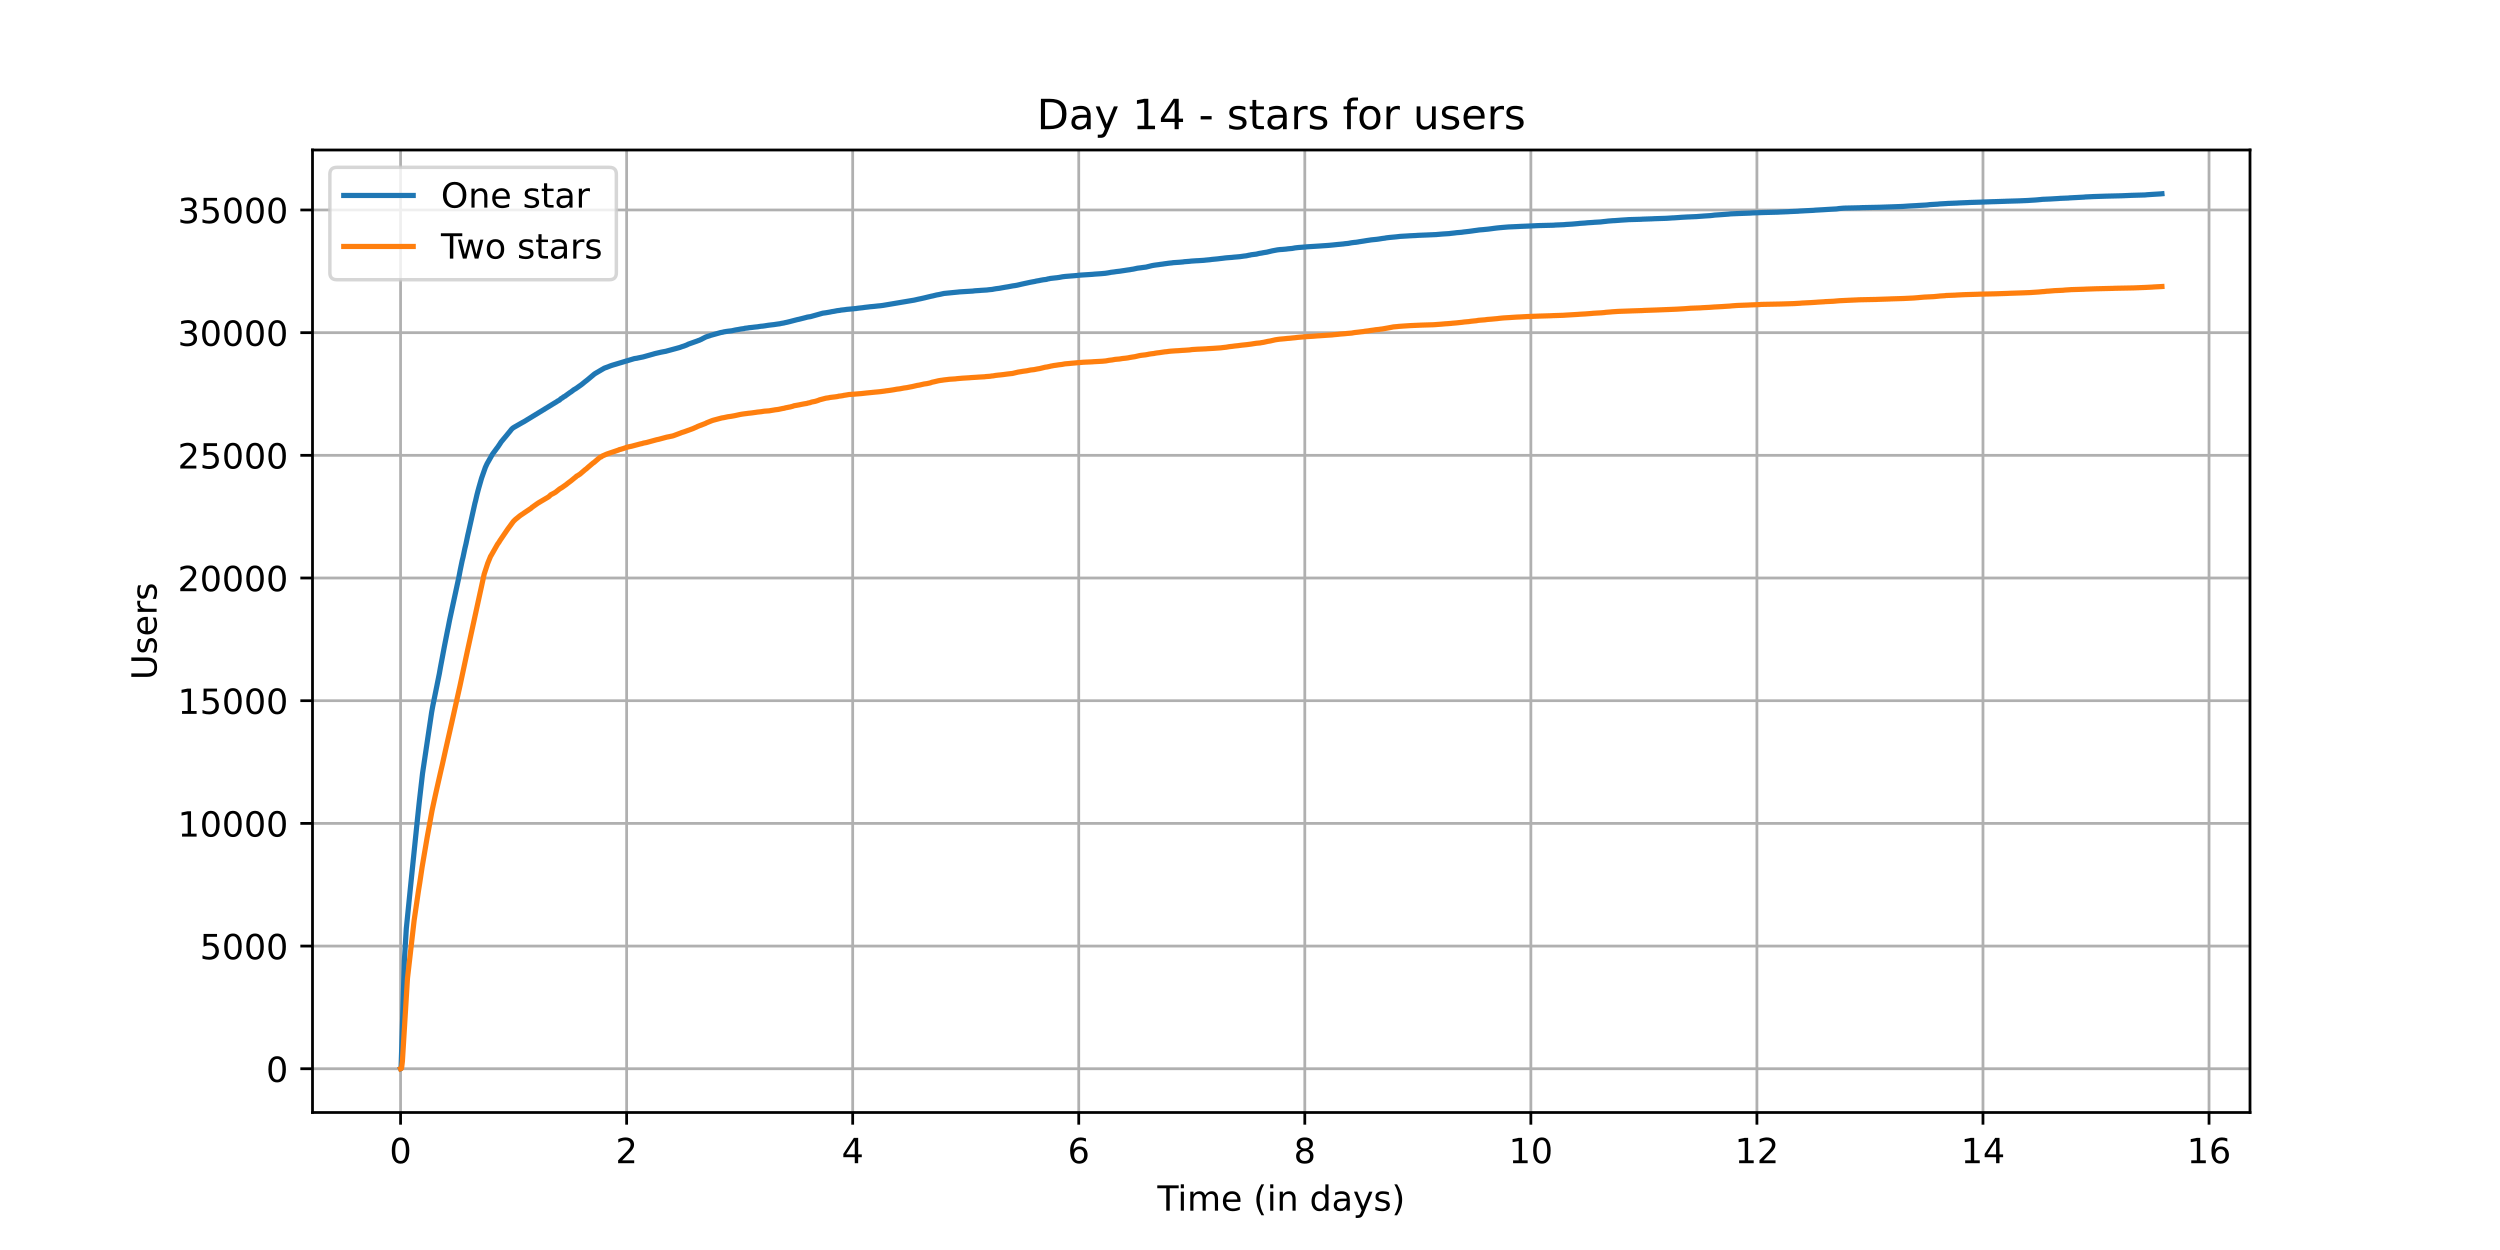 <?xml version="1.0" encoding="utf-8" standalone="no"?>
<!DOCTYPE svg PUBLIC "-//W3C//DTD SVG 1.1//EN"
  "http://www.w3.org/Graphics/SVG/1.1/DTD/svg11.dtd">
<!-- Created with matplotlib (https://matplotlib.org/) -->
<svg height="360pt" version="1.1" viewBox="0 0 720 360" width="720pt" xmlns="http://www.w3.org/2000/svg" xmlns:xlink="http://www.w3.org/1999/xlink">
 <defs>
  <style type="text/css">*{stroke-linecap:butt;stroke-linejoin:round;}</style>
 </defs>
 <g id="figure_1">
  <g id="patch_1">
   <path d="M 0 360 
L 720 360 
L 720 0 
L 0 0 
z
" style="fill:#ffffff;"/>
  </g>
  <g id="axes_1">
   <g id="patch_2">
    <path d="M 90 320.4 
L 648 320.4 
L 648 43.2 
L 90 43.2 
z
" style="fill:#ffffff;"/>
   </g>
   <g id="matplotlib.axis_1">
    <g id="xtick_1">
     <g id="line2d_1">
      <path clip-path="url(#p87af5c2123)" d="M 115.364 320.4 
L 115.364 43.2 
" style="fill:none;stroke:#b0b0b0;stroke-linecap:square;stroke-width:0.8;"/>
     </g>
     <g id="line2d_2">
      <defs>
       <path d="M 0 0 
L 0 3.5 
" id="me1698a32ab" style="stroke:#000000;stroke-width:0.8;"/>
      </defs>
      <g>
       <use style="stroke:#000000;stroke-width:0.8;" x="115.364" xlink:href="#me1698a32ab" y="320.4"/>
      </g>
     </g>
     <g id="text_1">
      <!-- 0 -->
      <g transform="translate(112.182 334.998)scale(0.1 -0.1)">
       <defs>
        <path d="M 31.781 66.406 
Q 24.172 66.406 20.328 58.906 
Q 16.5 51.422 16.5 36.375 
Q 16.5 21.391 20.328 13.891 
Q 24.172 6.391 31.781 6.391 
Q 39.453 6.391 43.281 13.891 
Q 47.125 21.391 47.125 36.375 
Q 47.125 51.422 43.281 58.906 
Q 39.453 66.406 31.781 66.406 
z
M 31.781 74.219 
Q 44.047 74.219 50.516 64.516 
Q 56.984 54.828 56.984 36.375 
Q 56.984 17.969 50.516 8.266 
Q 44.047 -1.422 31.781 -1.422 
Q 19.531 -1.422 13.062 8.266 
Q 6.594 17.969 6.594 36.375 
Q 6.594 54.828 13.062 64.516 
Q 19.531 74.219 31.781 74.219 
z
" id="DejaVuSans-48"/>
       </defs>
       <use xlink:href="#DejaVuSans-48"/>
      </g>
     </g>
    </g>
    <g id="xtick_2">
     <g id="line2d_3">
      <path clip-path="url(#p87af5c2123)" d="M 180.468 320.4 
L 180.468 43.2 
" style="fill:none;stroke:#b0b0b0;stroke-linecap:square;stroke-width:0.8;"/>
     </g>
     <g id="line2d_4">
      <g>
       <use style="stroke:#000000;stroke-width:0.8;" x="180.468" xlink:href="#me1698a32ab" y="320.4"/>
      </g>
     </g>
     <g id="text_2">
      <!-- 2 -->
      <g transform="translate(177.287 334.998)scale(0.1 -0.1)">
       <defs>
        <path d="M 19.188 8.297 
L 53.609 8.297 
L 53.609 0 
L 7.328 0 
L 7.328 8.297 
Q 12.938 14.109 22.625 23.891 
Q 32.328 33.688 34.812 36.531 
Q 39.547 41.844 41.422 45.531 
Q 43.312 49.219 43.312 52.781 
Q 43.312 58.594 39.234 62.25 
Q 35.156 65.922 28.609 65.922 
Q 23.969 65.922 18.812 64.312 
Q 13.672 62.703 7.812 59.422 
L 7.812 69.391 
Q 13.766 71.781 18.938 73 
Q 24.125 74.219 28.422 74.219 
Q 39.75 74.219 46.484 68.547 
Q 53.219 62.891 53.219 53.422 
Q 53.219 48.922 51.531 44.891 
Q 49.859 40.875 45.406 35.406 
Q 44.188 33.984 37.641 27.219 
Q 31.109 20.453 19.188 8.297 
z
" id="DejaVuSans-50"/>
       </defs>
       <use xlink:href="#DejaVuSans-50"/>
      </g>
     </g>
    </g>
    <g id="xtick_3">
     <g id="line2d_5">
      <path clip-path="url(#p87af5c2123)" d="M 245.573 320.4 
L 245.573 43.2 
" style="fill:none;stroke:#b0b0b0;stroke-linecap:square;stroke-width:0.8;"/>
     </g>
     <g id="line2d_6">
      <g>
       <use style="stroke:#000000;stroke-width:0.8;" x="245.573" xlink:href="#me1698a32ab" y="320.4"/>
      </g>
     </g>
     <g id="text_3">
      <!-- 4 -->
      <g transform="translate(242.391 334.998)scale(0.1 -0.1)">
       <defs>
        <path d="M 37.797 64.312 
L 12.891 25.391 
L 37.797 25.391 
z
M 35.203 72.906 
L 47.609 72.906 
L 47.609 25.391 
L 58.016 25.391 
L 58.016 17.188 
L 47.609 17.188 
L 47.609 0 
L 37.797 0 
L 37.797 17.188 
L 4.891 17.188 
L 4.891 26.703 
z
" id="DejaVuSans-52"/>
       </defs>
       <use xlink:href="#DejaVuSans-52"/>
      </g>
     </g>
    </g>
    <g id="xtick_4">
     <g id="line2d_7">
      <path clip-path="url(#p87af5c2123)" d="M 310.677 320.4 
L 310.677 43.2 
" style="fill:none;stroke:#b0b0b0;stroke-linecap:square;stroke-width:0.8;"/>
     </g>
     <g id="line2d_8">
      <g>
       <use style="stroke:#000000;stroke-width:0.8;" x="310.677" xlink:href="#me1698a32ab" y="320.4"/>
      </g>
     </g>
     <g id="text_4">
      <!-- 6 -->
      <g transform="translate(307.496 334.998)scale(0.1 -0.1)">
       <defs>
        <path d="M 33.016 40.375 
Q 26.375 40.375 22.484 35.828 
Q 18.609 31.297 18.609 23.391 
Q 18.609 15.531 22.484 10.953 
Q 26.375 6.391 33.016 6.391 
Q 39.656 6.391 43.531 10.953 
Q 47.406 15.531 47.406 23.391 
Q 47.406 31.297 43.531 35.828 
Q 39.656 40.375 33.016 40.375 
z
M 52.594 71.297 
L 52.594 62.312 
Q 48.875 64.062 45.094 64.984 
Q 41.312 65.922 37.594 65.922 
Q 27.828 65.922 22.672 59.328 
Q 17.531 52.734 16.797 39.406 
Q 19.672 43.656 24.016 45.922 
Q 28.375 48.188 33.594 48.188 
Q 44.578 48.188 50.953 41.516 
Q 57.328 34.859 57.328 23.391 
Q 57.328 12.156 50.688 5.359 
Q 44.047 -1.422 33.016 -1.422 
Q 20.359 -1.422 13.672 8.266 
Q 6.984 17.969 6.984 36.375 
Q 6.984 53.656 15.188 63.938 
Q 23.391 74.219 37.203 74.219 
Q 40.922 74.219 44.703 73.484 
Q 48.484 72.75 52.594 71.297 
z
" id="DejaVuSans-54"/>
       </defs>
       <use xlink:href="#DejaVuSans-54"/>
      </g>
     </g>
    </g>
    <g id="xtick_5">
     <g id="line2d_9">
      <path clip-path="url(#p87af5c2123)" d="M 375.782 320.4 
L 375.782 43.2 
" style="fill:none;stroke:#b0b0b0;stroke-linecap:square;stroke-width:0.8;"/>
     </g>
     <g id="line2d_10">
      <g>
       <use style="stroke:#000000;stroke-width:0.8;" x="375.782" xlink:href="#me1698a32ab" y="320.4"/>
      </g>
     </g>
     <g id="text_5">
      <!-- 8 -->
      <g transform="translate(372.6 334.998)scale(0.1 -0.1)">
       <defs>
        <path d="M 31.781 34.625 
Q 24.75 34.625 20.719 30.859 
Q 16.703 27.094 16.703 20.516 
Q 16.703 13.922 20.719 10.156 
Q 24.75 6.391 31.781 6.391 
Q 38.812 6.391 42.859 10.172 
Q 46.922 13.969 46.922 20.516 
Q 46.922 27.094 42.891 30.859 
Q 38.875 34.625 31.781 34.625 
z
M 21.922 38.812 
Q 15.578 40.375 12.031 44.719 
Q 8.5 49.078 8.5 55.328 
Q 8.5 64.062 14.719 69.141 
Q 20.953 74.219 31.781 74.219 
Q 42.672 74.219 48.875 69.141 
Q 55.078 64.062 55.078 55.328 
Q 55.078 49.078 51.531 44.719 
Q 48 40.375 41.703 38.812 
Q 48.828 37.156 52.797 32.312 
Q 56.781 27.484 56.781 20.516 
Q 56.781 9.906 50.312 4.234 
Q 43.844 -1.422 31.781 -1.422 
Q 19.734 -1.422 13.25 4.234 
Q 6.781 9.906 6.781 20.516 
Q 6.781 27.484 10.781 32.312 
Q 14.797 37.156 21.922 38.812 
z
M 18.312 54.391 
Q 18.312 48.734 21.844 45.562 
Q 25.391 42.391 31.781 42.391 
Q 38.141 42.391 41.719 45.562 
Q 45.312 48.734 45.312 54.391 
Q 45.312 60.062 41.719 63.234 
Q 38.141 66.406 31.781 66.406 
Q 25.391 66.406 21.844 63.234 
Q 18.312 60.062 18.312 54.391 
z
" id="DejaVuSans-56"/>
       </defs>
       <use xlink:href="#DejaVuSans-56"/>
      </g>
     </g>
    </g>
    <g id="xtick_6">
     <g id="line2d_11">
      <path clip-path="url(#p87af5c2123)" d="M 440.886 320.4 
L 440.886 43.2 
" style="fill:none;stroke:#b0b0b0;stroke-linecap:square;stroke-width:0.8;"/>
     </g>
     <g id="line2d_12">
      <g>
       <use style="stroke:#000000;stroke-width:0.8;" x="440.886" xlink:href="#me1698a32ab" y="320.4"/>
      </g>
     </g>
     <g id="text_6">
      <!-- 10 -->
      <g transform="translate(434.524 334.998)scale(0.1 -0.1)">
       <defs>
        <path d="M 12.406 8.297 
L 28.516 8.297 
L 28.516 63.922 
L 10.984 60.406 
L 10.984 69.391 
L 28.422 72.906 
L 38.281 72.906 
L 38.281 8.297 
L 54.391 8.297 
L 54.391 0 
L 12.406 0 
z
" id="DejaVuSans-49"/>
       </defs>
       <use xlink:href="#DejaVuSans-49"/>
       <use x="63.623" xlink:href="#DejaVuSans-48"/>
      </g>
     </g>
    </g>
    <g id="xtick_7">
     <g id="line2d_13">
      <path clip-path="url(#p87af5c2123)" d="M 505.991 320.4 
L 505.991 43.2 
" style="fill:none;stroke:#b0b0b0;stroke-linecap:square;stroke-width:0.8;"/>
     </g>
     <g id="line2d_14">
      <g>
       <use style="stroke:#000000;stroke-width:0.8;" x="505.991" xlink:href="#me1698a32ab" y="320.4"/>
      </g>
     </g>
     <g id="text_7">
      <!-- 12 -->
      <g transform="translate(499.628 334.998)scale(0.1 -0.1)">
       <use xlink:href="#DejaVuSans-49"/>
       <use x="63.623" xlink:href="#DejaVuSans-50"/>
      </g>
     </g>
    </g>
    <g id="xtick_8">
     <g id="line2d_15">
      <path clip-path="url(#p87af5c2123)" d="M 571.095 320.4 
L 571.095 43.2 
" style="fill:none;stroke:#b0b0b0;stroke-linecap:square;stroke-width:0.8;"/>
     </g>
     <g id="line2d_16">
      <g>
       <use style="stroke:#000000;stroke-width:0.8;" x="571.095" xlink:href="#me1698a32ab" y="320.4"/>
      </g>
     </g>
     <g id="text_8">
      <!-- 14 -->
      <g transform="translate(564.733 334.998)scale(0.1 -0.1)">
       <use xlink:href="#DejaVuSans-49"/>
       <use x="63.623" xlink:href="#DejaVuSans-52"/>
      </g>
     </g>
    </g>
    <g id="xtick_9">
     <g id="line2d_17">
      <path clip-path="url(#p87af5c2123)" d="M 636.2 320.4 
L 636.2 43.2 
" style="fill:none;stroke:#b0b0b0;stroke-linecap:square;stroke-width:0.8;"/>
     </g>
     <g id="line2d_18">
      <g>
       <use style="stroke:#000000;stroke-width:0.8;" x="636.2" xlink:href="#me1698a32ab" y="320.4"/>
      </g>
     </g>
     <g id="text_9">
      <!-- 16 -->
      <g transform="translate(629.837 334.998)scale(0.1 -0.1)">
       <use xlink:href="#DejaVuSans-49"/>
       <use x="63.623" xlink:href="#DejaVuSans-54"/>
      </g>
     </g>
    </g>
    <g id="text_10">
     <!-- Time (in days) -->
     <g transform="translate(333.327 348.677)scale(0.1 -0.1)">
      <defs>
       <path d="M -0.297 72.906 
L 61.375 72.906 
L 61.375 64.594 
L 35.5 64.594 
L 35.5 0 
L 25.594 0 
L 25.594 64.594 
L -0.297 64.594 
z
" id="DejaVuSans-84"/>
       <path d="M 9.422 54.688 
L 18.406 54.688 
L 18.406 0 
L 9.422 0 
z
M 9.422 75.984 
L 18.406 75.984 
L 18.406 64.594 
L 9.422 64.594 
z
" id="DejaVuSans-105"/>
       <path d="M 52 44.188 
Q 55.375 50.25 60.062 53.125 
Q 64.75 56 71.094 56 
Q 79.641 56 84.281 50.016 
Q 88.922 44.047 88.922 33.016 
L 88.922 0 
L 79.891 0 
L 79.891 32.719 
Q 79.891 40.578 77.094 44.375 
Q 74.312 48.188 68.609 48.188 
Q 61.625 48.188 57.562 43.547 
Q 53.516 38.922 53.516 30.906 
L 53.516 0 
L 44.484 0 
L 44.484 32.719 
Q 44.484 40.625 41.703 44.406 
Q 38.922 48.188 33.109 48.188 
Q 26.219 48.188 22.156 43.531 
Q 18.109 38.875 18.109 30.906 
L 18.109 0 
L 9.078 0 
L 9.078 54.688 
L 18.109 54.688 
L 18.109 46.188 
Q 21.188 51.219 25.484 53.609 
Q 29.781 56 35.688 56 
Q 41.656 56 45.828 52.969 
Q 50 49.953 52 44.188 
z
" id="DejaVuSans-109"/>
       <path d="M 56.203 29.594 
L 56.203 25.203 
L 14.891 25.203 
Q 15.484 15.922 20.484 11.062 
Q 25.484 6.203 34.422 6.203 
Q 39.594 6.203 44.453 7.469 
Q 49.312 8.734 54.109 11.281 
L 54.109 2.781 
Q 49.266 0.734 44.188 -0.344 
Q 39.109 -1.422 33.891 -1.422 
Q 20.797 -1.422 13.156 6.188 
Q 5.516 13.812 5.516 26.812 
Q 5.516 40.234 12.766 48.109 
Q 20.016 56 32.328 56 
Q 43.359 56 49.781 48.891 
Q 56.203 41.797 56.203 29.594 
z
M 47.219 32.234 
Q 47.125 39.594 43.094 43.984 
Q 39.062 48.391 32.422 48.391 
Q 24.906 48.391 20.391 44.141 
Q 15.875 39.891 15.188 32.172 
z
" id="DejaVuSans-101"/>
       <path id="DejaVuSans-32"/>
       <path d="M 31 75.875 
Q 24.469 64.656 21.281 53.656 
Q 18.109 42.672 18.109 31.391 
Q 18.109 20.125 21.312 9.062 
Q 24.516 -2 31 -13.188 
L 23.188 -13.188 
Q 15.875 -1.703 12.234 9.375 
Q 8.594 20.453 8.594 31.391 
Q 8.594 42.281 12.203 53.312 
Q 15.828 64.359 23.188 75.875 
z
" id="DejaVuSans-40"/>
       <path d="M 54.891 33.016 
L 54.891 0 
L 45.906 0 
L 45.906 32.719 
Q 45.906 40.484 42.875 44.328 
Q 39.844 48.188 33.797 48.188 
Q 26.516 48.188 22.312 43.547 
Q 18.109 38.922 18.109 30.906 
L 18.109 0 
L 9.078 0 
L 9.078 54.688 
L 18.109 54.688 
L 18.109 46.188 
Q 21.344 51.125 25.703 53.562 
Q 30.078 56 35.797 56 
Q 45.219 56 50.047 50.172 
Q 54.891 44.344 54.891 33.016 
z
" id="DejaVuSans-110"/>
       <path d="M 45.406 46.391 
L 45.406 75.984 
L 54.391 75.984 
L 54.391 0 
L 45.406 0 
L 45.406 8.203 
Q 42.578 3.328 38.25 0.953 
Q 33.938 -1.422 27.875 -1.422 
Q 17.969 -1.422 11.734 6.484 
Q 5.516 14.406 5.516 27.297 
Q 5.516 40.188 11.734 48.094 
Q 17.969 56 27.875 56 
Q 33.938 56 38.25 53.625 
Q 42.578 51.266 45.406 46.391 
z
M 14.797 27.297 
Q 14.797 17.391 18.875 11.75 
Q 22.953 6.109 30.078 6.109 
Q 37.203 6.109 41.297 11.75 
Q 45.406 17.391 45.406 27.297 
Q 45.406 37.203 41.297 42.844 
Q 37.203 48.484 30.078 48.484 
Q 22.953 48.484 18.875 42.844 
Q 14.797 37.203 14.797 27.297 
z
" id="DejaVuSans-100"/>
       <path d="M 34.281 27.484 
Q 23.391 27.484 19.188 25 
Q 14.984 22.516 14.984 16.5 
Q 14.984 11.719 18.141 8.906 
Q 21.297 6.109 26.703 6.109 
Q 34.188 6.109 38.703 11.406 
Q 43.219 16.703 43.219 25.484 
L 43.219 27.484 
z
M 52.203 31.203 
L 52.203 0 
L 43.219 0 
L 43.219 8.297 
Q 40.141 3.328 35.547 0.953 
Q 30.953 -1.422 24.312 -1.422 
Q 15.922 -1.422 10.953 3.297 
Q 6 8.016 6 15.922 
Q 6 25.141 12.172 29.828 
Q 18.359 34.516 30.609 34.516 
L 43.219 34.516 
L 43.219 35.406 
Q 43.219 41.609 39.141 45 
Q 35.062 48.391 27.688 48.391 
Q 23 48.391 18.547 47.266 
Q 14.109 46.141 10.016 43.891 
L 10.016 52.203 
Q 14.938 54.109 19.578 55.047 
Q 24.219 56 28.609 56 
Q 40.484 56 46.344 49.844 
Q 52.203 43.703 52.203 31.203 
z
" id="DejaVuSans-97"/>
       <path d="M 32.172 -5.078 
Q 28.375 -14.844 24.75 -17.812 
Q 21.141 -20.797 15.094 -20.797 
L 7.906 -20.797 
L 7.906 -13.281 
L 13.188 -13.281 
Q 16.891 -13.281 18.938 -11.516 
Q 21 -9.766 23.484 -3.219 
L 25.094 0.875 
L 2.984 54.688 
L 12.5 54.688 
L 29.594 11.922 
L 46.688 54.688 
L 56.203 54.688 
z
" id="DejaVuSans-121"/>
       <path d="M 44.281 53.078 
L 44.281 44.578 
Q 40.484 46.531 36.375 47.5 
Q 32.281 48.484 27.875 48.484 
Q 21.188 48.484 17.844 46.438 
Q 14.5 44.391 14.5 40.281 
Q 14.5 37.156 16.891 35.375 
Q 19.281 33.594 26.516 31.984 
L 29.594 31.297 
Q 39.156 29.25 43.188 25.516 
Q 47.219 21.781 47.219 15.094 
Q 47.219 7.469 41.188 3.016 
Q 35.156 -1.422 24.609 -1.422 
Q 20.219 -1.422 15.453 -0.562 
Q 10.688 0.297 5.422 2 
L 5.422 11.281 
Q 10.406 8.688 15.234 7.391 
Q 20.062 6.109 24.812 6.109 
Q 31.156 6.109 34.562 8.281 
Q 37.984 10.453 37.984 14.406 
Q 37.984 18.062 35.516 20.016 
Q 33.062 21.969 24.703 23.781 
L 21.578 24.516 
Q 13.234 26.266 9.516 29.906 
Q 5.812 33.547 5.812 39.891 
Q 5.812 47.609 11.281 51.797 
Q 16.75 56 26.812 56 
Q 31.781 56 36.172 55.266 
Q 40.578 54.547 44.281 53.078 
z
" id="DejaVuSans-115"/>
       <path d="M 8.016 75.875 
L 15.828 75.875 
Q 23.141 64.359 26.781 53.312 
Q 30.422 42.281 30.422 31.391 
Q 30.422 20.453 26.781 9.375 
Q 23.141 -1.703 15.828 -13.188 
L 8.016 -13.188 
Q 14.5 -2 17.703 9.062 
Q 20.906 20.125 20.906 31.391 
Q 20.906 42.672 17.703 53.656 
Q 14.5 64.656 8.016 75.875 
z
" id="DejaVuSans-41"/>
      </defs>
      <use xlink:href="#DejaVuSans-84"/>
      <use x="57.959" xlink:href="#DejaVuSans-105"/>
      <use x="85.742" xlink:href="#DejaVuSans-109"/>
      <use x="183.154" xlink:href="#DejaVuSans-101"/>
      <use x="244.678" xlink:href="#DejaVuSans-32"/>
      <use x="276.465" xlink:href="#DejaVuSans-40"/>
      <use x="315.479" xlink:href="#DejaVuSans-105"/>
      <use x="343.262" xlink:href="#DejaVuSans-110"/>
      <use x="406.641" xlink:href="#DejaVuSans-32"/>
      <use x="438.428" xlink:href="#DejaVuSans-100"/>
      <use x="501.904" xlink:href="#DejaVuSans-97"/>
      <use x="563.184" xlink:href="#DejaVuSans-121"/>
      <use x="622.363" xlink:href="#DejaVuSans-115"/>
      <use x="674.463" xlink:href="#DejaVuSans-41"/>
     </g>
    </g>
   </g>
   <g id="matplotlib.axis_2">
    <g id="ytick_1">
     <g id="line2d_19">
      <path clip-path="url(#p87af5c2123)" d="M 90 307.8 
L 648 307.8 
" style="fill:none;stroke:#b0b0b0;stroke-linecap:square;stroke-width:0.8;"/>
     </g>
     <g id="line2d_20">
      <defs>
       <path d="M 0 0 
L -3.5 0 
" id="m846a664225" style="stroke:#000000;stroke-width:0.8;"/>
      </defs>
      <g>
       <use style="stroke:#000000;stroke-width:0.8;" x="90" xlink:href="#m846a664225" y="307.8"/>
      </g>
     </g>
     <g id="text_11">
      <!-- 0 -->
      <g transform="translate(76.638 311.599)scale(0.1 -0.1)">
       <use xlink:href="#DejaVuSans-48"/>
      </g>
     </g>
    </g>
    <g id="ytick_2">
     <g id="line2d_21">
      <path clip-path="url(#p87af5c2123)" d="M 90 272.467 
L 648 272.467 
" style="fill:none;stroke:#b0b0b0;stroke-linecap:square;stroke-width:0.8;"/>
     </g>
     <g id="line2d_22">
      <g>
       <use style="stroke:#000000;stroke-width:0.8;" x="90" xlink:href="#m846a664225" y="272.467"/>
      </g>
     </g>
     <g id="text_12">
      <!-- 5000 -->
      <g transform="translate(57.55 276.267)scale(0.1 -0.1)">
       <defs>
        <path d="M 10.797 72.906 
L 49.516 72.906 
L 49.516 64.594 
L 19.828 64.594 
L 19.828 46.734 
Q 21.969 47.469 24.109 47.828 
Q 26.266 48.188 28.422 48.188 
Q 40.625 48.188 47.75 41.5 
Q 54.891 34.812 54.891 23.391 
Q 54.891 11.625 47.562 5.094 
Q 40.234 -1.422 26.906 -1.422 
Q 22.312 -1.422 17.547 -0.641 
Q 12.797 0.141 7.719 1.703 
L 7.719 11.625 
Q 12.109 9.234 16.797 8.062 
Q 21.484 6.891 26.703 6.891 
Q 35.156 6.891 40.078 11.328 
Q 45.016 15.766 45.016 23.391 
Q 45.016 31 40.078 35.438 
Q 35.156 39.891 26.703 39.891 
Q 22.75 39.891 18.812 39.016 
Q 14.891 38.141 10.797 36.281 
z
" id="DejaVuSans-53"/>
       </defs>
       <use xlink:href="#DejaVuSans-53"/>
       <use x="63.623" xlink:href="#DejaVuSans-48"/>
       <use x="127.246" xlink:href="#DejaVuSans-48"/>
       <use x="190.869" xlink:href="#DejaVuSans-48"/>
      </g>
     </g>
    </g>
    <g id="ytick_3">
     <g id="line2d_23">
      <path clip-path="url(#p87af5c2123)" d="M 90 237.135 
L 648 237.135 
" style="fill:none;stroke:#b0b0b0;stroke-linecap:square;stroke-width:0.8;"/>
     </g>
     <g id="line2d_24">
      <g>
       <use style="stroke:#000000;stroke-width:0.8;" x="90" xlink:href="#m846a664225" y="237.135"/>
      </g>
     </g>
     <g id="text_13">
      <!-- 10000 -->
      <g transform="translate(51.188 240.934)scale(0.1 -0.1)">
       <use xlink:href="#DejaVuSans-49"/>
       <use x="63.623" xlink:href="#DejaVuSans-48"/>
       <use x="127.246" xlink:href="#DejaVuSans-48"/>
       <use x="190.869" xlink:href="#DejaVuSans-48"/>
       <use x="254.492" xlink:href="#DejaVuSans-48"/>
      </g>
     </g>
    </g>
    <g id="ytick_4">
     <g id="line2d_25">
      <path clip-path="url(#p87af5c2123)" d="M 90 201.802 
L 648 201.802 
" style="fill:none;stroke:#b0b0b0;stroke-linecap:square;stroke-width:0.8;"/>
     </g>
     <g id="line2d_26">
      <g>
       <use style="stroke:#000000;stroke-width:0.8;" x="90" xlink:href="#m846a664225" y="201.802"/>
      </g>
     </g>
     <g id="text_14">
      <!-- 15000 -->
      <g transform="translate(51.188 205.601)scale(0.1 -0.1)">
       <use xlink:href="#DejaVuSans-49"/>
       <use x="63.623" xlink:href="#DejaVuSans-53"/>
       <use x="127.246" xlink:href="#DejaVuSans-48"/>
       <use x="190.869" xlink:href="#DejaVuSans-48"/>
       <use x="254.492" xlink:href="#DejaVuSans-48"/>
      </g>
     </g>
    </g>
    <g id="ytick_5">
     <g id="line2d_27">
      <path clip-path="url(#p87af5c2123)" d="M 90 166.469 
L 648 166.469 
" style="fill:none;stroke:#b0b0b0;stroke-linecap:square;stroke-width:0.8;"/>
     </g>
     <g id="line2d_28">
      <g>
       <use style="stroke:#000000;stroke-width:0.8;" x="90" xlink:href="#m846a664225" y="166.469"/>
      </g>
     </g>
     <g id="text_15">
      <!-- 20000 -->
      <g transform="translate(51.188 170.268)scale(0.1 -0.1)">
       <use xlink:href="#DejaVuSans-50"/>
       <use x="63.623" xlink:href="#DejaVuSans-48"/>
       <use x="127.246" xlink:href="#DejaVuSans-48"/>
       <use x="190.869" xlink:href="#DejaVuSans-48"/>
       <use x="254.492" xlink:href="#DejaVuSans-48"/>
      </g>
     </g>
    </g>
    <g id="ytick_6">
     <g id="line2d_29">
      <path clip-path="url(#p87af5c2123)" d="M 90 131.136 
L 648 131.136 
" style="fill:none;stroke:#b0b0b0;stroke-linecap:square;stroke-width:0.8;"/>
     </g>
     <g id="line2d_30">
      <g>
       <use style="stroke:#000000;stroke-width:0.8;" x="90" xlink:href="#m846a664225" y="131.136"/>
      </g>
     </g>
     <g id="text_16">
      <!-- 25000 -->
      <g transform="translate(51.188 134.936)scale(0.1 -0.1)">
       <use xlink:href="#DejaVuSans-50"/>
       <use x="63.623" xlink:href="#DejaVuSans-53"/>
       <use x="127.246" xlink:href="#DejaVuSans-48"/>
       <use x="190.869" xlink:href="#DejaVuSans-48"/>
       <use x="254.492" xlink:href="#DejaVuSans-48"/>
      </g>
     </g>
    </g>
    <g id="ytick_7">
     <g id="line2d_31">
      <path clip-path="url(#p87af5c2123)" d="M 90 95.804 
L 648 95.804 
" style="fill:none;stroke:#b0b0b0;stroke-linecap:square;stroke-width:0.8;"/>
     </g>
     <g id="line2d_32">
      <g>
       <use style="stroke:#000000;stroke-width:0.8;" x="90" xlink:href="#m846a664225" y="95.804"/>
      </g>
     </g>
     <g id="text_17">
      <!-- 30000 -->
      <g transform="translate(51.188 99.603)scale(0.1 -0.1)">
       <defs>
        <path d="M 40.578 39.312 
Q 47.656 37.797 51.625 33 
Q 55.609 28.219 55.609 21.188 
Q 55.609 10.406 48.188 4.484 
Q 40.766 -1.422 27.094 -1.422 
Q 22.516 -1.422 17.656 -0.516 
Q 12.797 0.391 7.625 2.203 
L 7.625 11.719 
Q 11.719 9.328 16.594 8.109 
Q 21.484 6.891 26.812 6.891 
Q 36.078 6.891 40.938 10.547 
Q 45.797 14.203 45.797 21.188 
Q 45.797 27.641 41.281 31.266 
Q 36.766 34.906 28.719 34.906 
L 20.219 34.906 
L 20.219 43.016 
L 29.109 43.016 
Q 36.375 43.016 40.234 45.922 
Q 44.094 48.828 44.094 54.297 
Q 44.094 59.906 40.109 62.906 
Q 36.141 65.922 28.719 65.922 
Q 24.656 65.922 20.016 65.031 
Q 15.375 64.156 9.812 62.312 
L 9.812 71.094 
Q 15.438 72.656 20.344 73.438 
Q 25.25 74.219 29.594 74.219 
Q 40.828 74.219 47.359 69.109 
Q 53.906 64.016 53.906 55.328 
Q 53.906 49.266 50.438 45.094 
Q 46.969 40.922 40.578 39.312 
z
" id="DejaVuSans-51"/>
       </defs>
       <use xlink:href="#DejaVuSans-51"/>
       <use x="63.623" xlink:href="#DejaVuSans-48"/>
       <use x="127.246" xlink:href="#DejaVuSans-48"/>
       <use x="190.869" xlink:href="#DejaVuSans-48"/>
       <use x="254.492" xlink:href="#DejaVuSans-48"/>
      </g>
     </g>
    </g>
    <g id="ytick_8">
     <g id="line2d_33">
      <path clip-path="url(#p87af5c2123)" d="M 90 60.471 
L 648 60.471 
" style="fill:none;stroke:#b0b0b0;stroke-linecap:square;stroke-width:0.8;"/>
     </g>
     <g id="line2d_34">
      <g>
       <use style="stroke:#000000;stroke-width:0.8;" x="90" xlink:href="#m846a664225" y="60.471"/>
      </g>
     </g>
     <g id="text_18">
      <!-- 35000 -->
      <g transform="translate(51.188 64.27)scale(0.1 -0.1)">
       <use xlink:href="#DejaVuSans-51"/>
       <use x="63.623" xlink:href="#DejaVuSans-53"/>
       <use x="127.246" xlink:href="#DejaVuSans-48"/>
       <use x="190.869" xlink:href="#DejaVuSans-48"/>
       <use x="254.492" xlink:href="#DejaVuSans-48"/>
      </g>
     </g>
    </g>
    <g id="text_19">
     <!-- Users -->
     <g transform="translate(45.108 195.801)rotate(-90)scale(0.1 -0.1)">
      <defs>
       <path d="M 8.688 72.906 
L 18.609 72.906 
L 18.609 28.609 
Q 18.609 16.891 22.844 11.734 
Q 27.094 6.594 36.625 6.594 
Q 46.094 6.594 50.344 11.734 
Q 54.594 16.891 54.594 28.609 
L 54.594 72.906 
L 64.5 72.906 
L 64.5 27.391 
Q 64.5 13.141 57.438 5.859 
Q 50.391 -1.422 36.625 -1.422 
Q 22.797 -1.422 15.734 5.859 
Q 8.688 13.141 8.688 27.391 
z
" id="DejaVuSans-85"/>
       <path d="M 41.109 46.297 
Q 39.594 47.172 37.812 47.578 
Q 36.031 48 33.891 48 
Q 26.266 48 22.188 43.047 
Q 18.109 38.094 18.109 28.812 
L 18.109 0 
L 9.078 0 
L 9.078 54.688 
L 18.109 54.688 
L 18.109 46.188 
Q 20.953 51.172 25.484 53.578 
Q 30.031 56 36.531 56 
Q 37.453 56 38.578 55.875 
Q 39.703 55.766 41.062 55.516 
z
" id="DejaVuSans-114"/>
      </defs>
      <use xlink:href="#DejaVuSans-85"/>
      <use x="73.193" xlink:href="#DejaVuSans-115"/>
      <use x="125.293" xlink:href="#DejaVuSans-101"/>
      <use x="186.816" xlink:href="#DejaVuSans-114"/>
      <use x="227.93" xlink:href="#DejaVuSans-115"/>
     </g>
    </g>
   </g>
   <g id="line2d_35">
    <path clip-path="url(#p87af5c2123)" d="M 115.364 307.8 
L 115.444 307.765 
L 115.511 307.327 
L 115.736 300.599 
L 116.452 276.707 
L 117.012 267.492 
L 118.334 254.377 
L 120.194 236.237 
L 120.754 230.93 
L 121.695 222.705 
L 124.316 205.109 
L 124.63 203.371 
L 125.817 197.548 
L 126.536 193.979 
L 126.828 192.311 
L 127.344 189.57 
L 127.993 186.121 
L 128.172 185.203 
L 128.822 181.91 
L 129.068 180.715 
L 129.494 178.532 
L 132.183 166.102 
L 132.541 164.201 
L 133.101 161.487 
L 133.348 160.491 
L 133.886 157.933 
L 134.199 156.625 
L 134.737 154.046 
L 134.961 153.092 
L 136.776 144.93 
L 136.956 144.259 
L 137.359 142.514 
L 137.65 141.383 
L 137.897 140.478 
L 138.681 137.744 
L 139.779 134.62 
L 140.272 133.546 
L 141.796 130.868 
L 141.931 130.67 
L 142.849 129.426 
L 142.984 129.236 
L 143.365 128.741 
L 144.015 127.773 
L 144.328 127.278 
L 146.86 124.225 
L 147.039 123.999 
L 147.286 123.674 
L 147.666 123.307 
L 148.16 122.989 
L 148.339 122.89 
L 150.4 121.71 
L 150.917 121.434 
L 159.86 115.972 
L 160.062 115.866 
L 160.398 115.647 
L 160.577 115.512 
L 161.092 115.251 
L 161.585 114.799 
L 162.011 114.565 
L 162.302 114.311 
L 162.772 114.071 
L 163.041 113.852 
L 164.251 112.982 
L 164.452 112.869 
L 165.304 112.219 
L 165.774 111.958 
L 167.455 110.778 
L 168.62 109.831 
L 168.889 109.633 
L 169.562 109.082 
L 171.108 107.781 
L 171.399 107.577 
L 173.999 106.05 
L 175.725 105.4 
L 175.926 105.322 
L 176.352 105.181 
L 182.715 103.273 
L 183.431 103.174 
L 183.611 103.125 
L 184.664 102.906 
L 185.201 102.8 
L 188.226 101.952 
L 188.562 101.846 
L 189.861 101.549 
L 190.309 101.443 
L 191.227 101.266 
L 191.788 101.167 
L 192.012 101.097 
L 194.701 100.369 
L 195.059 100.27 
L 195.418 100.171 
L 195.799 100.065 
L 196.292 99.881 
L 196.583 99.782 
L 196.964 99.669 
L 197.233 99.563 
L 197.748 99.365 
L 197.973 99.259 
L 198.219 99.125 
L 200.797 98.213 
L 201.089 98.086 
L 201.403 97.994 
L 201.716 97.839 
L 201.94 97.754 
L 202.187 97.613 
L 203.285 97.047 
L 203.599 96.941 
L 204.002 96.814 
L 204.316 96.722 
L 204.585 96.609 
L 207.565 95.775 
L 208.125 95.677 
L 208.484 95.578 
L 209.112 95.472 
L 209.761 95.38 
L 210.702 95.274 
L 211.867 95.019 
L 212.539 94.913 
L 213.457 94.737 
L 214.22 94.638 
L 214.555 94.546 
L 215.407 94.447 
L 215.608 94.397 
L 216.64 94.291 
L 217.245 94.214 
L 218.277 94.108 
L 218.479 94.065 
L 219.196 93.959 
L 219.666 93.924 
L 220.405 93.818 
L 220.674 93.769 
L 221.368 93.663 
L 221.951 93.592 
L 222.892 93.486 
L 223.587 93.38 
L 224.281 93.281 
L 224.505 93.26 
L 224.953 93.154 
L 225.737 93.019 
L 226.118 92.921 
L 226.41 92.864 
L 226.858 92.765 
L 227.059 92.709 
L 227.44 92.624 
L 227.62 92.574 
L 229.591 92.058 
L 230.106 91.952 
L 232.077 91.451 
L 232.414 91.352 
L 232.705 91.295 
L 233.422 91.189 
L 236.964 90.193 
L 237.771 90.087 
L 238.556 89.953 
L 239.161 89.847 
L 239.474 89.769 
L 240.169 89.663 
L 241.132 89.472 
L 241.961 89.373 
L 242.185 89.31 
L 243.193 89.204 
L 243.865 89.105 
L 245.03 88.999 
L 245.568 88.942 
L 246.643 88.843 
L 246.8 88.808 
L 247.404 88.73 
L 248.39 88.624 
L 249.062 88.525 
L 250.003 88.419 
L 250.608 88.341 
L 251.728 88.243 
L 251.974 88.214 
L 252.938 88.108 
L 253.43 88.066 
L 254.259 87.96 
L 263.266 86.441 
L 264.543 86.151 
L 265.081 86.045 
L 266.359 85.755 
L 266.785 85.649 
L 268.175 85.317 
L 268.69 85.211 
L 269.026 85.126 
L 269.43 85.027 
L 269.743 84.949 
L 270.349 84.843 
L 270.641 84.787 
L 271.85 84.518 
L 272.904 84.412 
L 273.419 84.363 
L 274.45 84.257 
L 274.965 84.208 
L 276.041 84.102 
L 276.22 84.073 
L 277.9 83.967 
L 278.348 83.939 
L 280.118 83.833 
L 280.746 83.748 
L 282.269 83.649 
L 282.448 83.628 
L 284.195 83.522 
L 284.8 83.444 
L 285.808 83.345 
L 286.122 83.275 
L 286.907 83.14 
L 287.78 83.034 
L 288.654 82.872 
L 289.259 82.766 
L 289.527 82.716 
L 290.222 82.61 
L 291.118 82.441 
L 291.678 82.335 
L 292.305 82.25 
L 292.91 82.144 
L 294.3 81.819 
L 294.77 81.72 
L 294.972 81.671 
L 295.487 81.565 
L 296.652 81.31 
L 297.212 81.204 
L 298.064 81.049 
L 298.467 80.943 
L 299.206 80.823 
L 299.676 80.717 
L 300.483 80.575 
L 301.357 80.469 
L 301.76 80.342 
L 302.253 80.257 
L 302.432 80.201 
L 302.679 80.173 
L 303.619 80.067 
L 303.799 80.045 
L 304.314 79.996 
L 305.075 79.89 
L 305.994 79.713 
L 306.868 79.607 
L 307.338 79.572 
L 308.637 79.466 
L 309.108 79.431 
L 310.295 79.325 
L 310.9 79.247 
L 312.558 79.141 
L 313.006 79.113 
L 314.664 79.007 
L 315.201 78.95 
L 316.747 78.844 
L 317.217 78.809 
L 318.382 78.703 
L 319.099 78.59 
L 319.66 78.491 
L 319.951 78.427 
L 320.825 78.321 
L 321.519 78.215 
L 322.348 78.123 
L 322.527 78.102 
L 323.244 77.989 
L 323.961 77.883 
L 324.678 77.77 
L 325.417 77.671 
L 325.708 77.607 
L 326.403 77.501 
L 327.59 77.24 
L 328.464 77.134 
L 329.136 77.035 
L 330.032 76.929 
L 331.758 76.505 
L 332.34 76.399 
L 332.99 76.307 
L 333.819 76.201 
L 334.088 76.152 
L 334.939 76.046 
L 335.208 75.996 
L 336.014 75.89 
L 336.664 75.798 
L 337.605 75.699 
L 337.874 75.65 
L 339.464 75.544 
L 339.688 75.53 
L 340.786 75.431 
L 341.077 75.374 
L 342.488 75.268 
L 343.071 75.198 
L 344.639 75.092 
L 345.042 75.078 
L 346.7 74.972 
L 347.26 74.908 
L 348.403 74.802 
L 349.052 74.71 
L 350.172 74.604 
L 350.689 74.555 
L 351.518 74.449 
L 352.056 74.392 
L 352.863 74.286 
L 353.378 74.237 
L 354.789 74.131 
L 355.349 74.067 
L 356.603 73.961 
L 357.119 73.912 
L 357.858 73.806 
L 358.104 73.77 
L 358.933 73.671 
L 359.225 73.608 
L 359.695 73.502 
L 359.942 73.473 
L 360.367 73.367 
L 360.972 73.29 
L 361.868 73.184 
L 362.204 73.092 
L 362.653 72.986 
L 363.347 72.88 
L 363.863 72.774 
L 364.132 72.731 
L 364.827 72.625 
L 366.418 72.244 
L 366.978 72.138 
L 367.875 71.968 
L 368.749 71.862 
L 369.152 71.848 
L 370.362 71.742 
L 370.989 71.657 
L 372.132 71.551 
L 373.006 71.389 
L 373.969 71.283 
L 374.44 71.247 
L 375.851 71.141 
L 376.389 71.085 
L 378.046 70.979 
L 378.495 70.951 
L 380.153 70.845 
L 380.623 70.809 
L 382.191 70.703 
L 382.661 70.668 
L 383.804 70.562 
L 384.341 70.505 
L 385.35 70.399 
L 385.842 70.357 
L 386.963 70.251 
L 387.231 70.202 
L 388.306 70.096 
L 389.202 69.926 
L 390.009 69.82 
L 390.48 69.785 
L 391.129 69.686 
L 391.421 69.629 
L 392.115 69.523 
L 392.787 69.417 
L 393.549 69.29 
L 394.266 69.184 
L 394.961 69.078 
L 396.036 68.972 
L 396.574 68.916 
L 397.314 68.81 
L 398.076 68.682 
L 398.905 68.576 
L 399.219 68.506 
L 400.093 68.4 
L 400.608 68.35 
L 401.773 68.244 
L 402.311 68.188 
L 403.208 68.082 
L 403.656 68.053 
L 405.493 67.947 
L 405.717 67.926 
L 407.868 67.82 
L 408.361 67.778 
L 411.026 67.672 
L 411.452 67.651 
L 413.715 67.552 
L 413.961 67.523 
L 415.193 67.417 
L 415.664 67.382 
L 417.344 67.276 
L 417.949 67.198 
L 418.931 67.092 
L 419.558 67.008 
L 420.924 66.902 
L 421.596 66.803 
L 422.537 66.697 
L 423.097 66.633 
L 423.881 66.527 
L 424.553 66.428 
L 425.359 66.322 
L 426.032 66.223 
L 427.241 66.124 
L 427.488 66.096 
L 428.586 65.99 
L 429.191 65.912 
L 429.976 65.806 
L 430.222 65.771 
L 431.073 65.665 
L 431.611 65.608 
L 432.755 65.502 
L 433.248 65.46 
L 434.57 65.354 
L 434.973 65.34 
L 437.304 65.234 
L 437.752 65.206 
L 440.351 65.1 
L 440.754 65.085 
L 442.883 64.979 
L 443.286 64.965 
L 447.453 64.859 
L 447.968 64.81 
L 450.454 64.704 
L 450.992 64.647 
L 452.784 64.541 
L 453.277 64.499 
L 454.464 64.393 
L 455.025 64.329 
L 456.526 64.23 
L 456.772 64.202 
L 457.287 64.153 
L 458.878 64.054 
L 459.124 64.025 
L 461.007 63.919 
L 461.612 63.842 
L 462.598 63.736 
L 463.18 63.665 
L 464.547 63.559 
L 464.951 63.545 
L 466.407 63.439 
L 466.901 63.397 
L 468.559 63.291 
L 469.029 63.255 
L 472.726 63.149 
L 472.972 63.121 
L 475.996 63.015 
L 476.445 62.987 
L 479.738 62.881 
L 480.164 62.859 
L 481.71 62.753 
L 482.113 62.739 
L 483.659 62.633 
L 484.151 62.591 
L 486.056 62.485 
L 486.459 62.471 
L 488.699 62.372 
L 488.923 62.351 
L 490.379 62.245 
L 490.849 62.209 
L 492.53 62.103 
L 493.068 62.047 
L 493.852 61.941 
L 494.301 61.913 
L 495.869 61.807 
L 496.34 61.771 
L 497.796 61.665 
L 498.379 61.595 
L 500.889 61.489 
L 501.292 61.474 
L 504.159 61.368 
L 504.652 61.326 
L 507.564 61.22 
L 507.968 61.206 
L 512.045 61.1 
L 512.493 61.072 
L 515.069 60.966 
L 515.54 60.93 
L 517.959 60.824 
L 518.138 60.796 
L 520.042 60.69 
L 520.468 60.669 
L 522.418 60.57 
L 522.664 60.535 
L 524.479 60.429 
L 524.905 60.407 
L 526.608 60.301 
L 527.056 60.273 
L 528.938 60.167 
L 529.632 60.061 
L 530.909 59.955 
L 531.335 59.934 
L 535.658 59.835 
L 535.905 59.807 
L 540.901 59.701 
L 541.282 59.694 
L 544.306 59.588 
L 544.709 59.574 
L 547.667 59.468 
L 548.093 59.446 
L 549.616 59.34 
L 550.064 59.312 
L 552.059 59.206 
L 552.529 59.171 
L 554.5 59.065 
L 554.949 59.036 
L 555.8 58.93 
L 556.248 58.902 
L 558.063 58.796 
L 558.623 58.733 
L 560.505 58.627 
L 560.975 58.591 
L 563.686 58.485 
L 564.157 58.45 
L 566.778 58.344 
L 567.226 58.316 
L 570.587 58.21 
L 571.013 58.188 
L 574.082 58.082 
L 574.463 58.075 
L 577.443 57.976 
L 577.667 57.962 
L 581.252 57.856 
L 581.655 57.842 
L 584.097 57.736 
L 584.568 57.701 
L 586.271 57.595 
L 586.763 57.553 
L 587.906 57.447 
L 588.153 57.411 
L 590.618 57.305 
L 591.066 57.277 
L 592.837 57.171 
L 593.331 57.129 
L 595.751 57.03 
L 595.997 56.994 
L 597.992 56.888 
L 598.417 56.867 
L 600.254 56.768 
L 600.523 56.726 
L 602.629 56.627 
L 602.853 56.613 
L 606.102 56.507 
L 606.505 56.493 
L 610.874 56.387 
L 611.277 56.372 
L 613.764 56.266 
L 614.168 56.252 
L 617.797 56.146 
L 618.357 56.083 
L 619.993 55.977 
L 620.441 55.948 
L 622.211 55.842 
L 622.636 55.8 
L 622.636 55.8 
" style="fill:none;stroke:#1f77b4;stroke-linecap:square;stroke-width:1.5;"/>
   </g>
   <g id="line2d_36">
    <path clip-path="url(#p87af5c2123)" d="M 115.364 307.8 
L 115.579 307.715 
L 115.691 307.334 
L 115.892 305.624 
L 116.273 299.398 
L 117.349 281.802 
L 119.275 265.047 
L 120.53 256.476 
L 120.866 254.398 
L 121.56 249.762 
L 123.039 241.071 
L 124.428 233.446 
L 124.877 231.354 
L 125.414 228.895 
L 125.817 227.093 
L 127.052 221.638 
L 127.388 220.203 
L 128.374 215.758 
L 130.009 208.536 
L 132.429 197.71 
L 132.564 197.081 
L 134.065 190.036 
L 134.558 187.732 
L 139.443 165.353 
L 140.474 162.201 
L 141.303 160.18 
L 141.415 160.032 
L 143.298 156.717 
L 143.678 156.201 
L 144.015 155.643 
L 146.21 152.414 
L 147.689 150.393 
L 147.913 150.11 
L 148.474 149.566 
L 149.146 149.036 
L 149.37 148.838 
L 149.504 148.732 
L 149.863 148.449 
L 152.959 146.365 
L 153.25 146.089 
L 154.752 145.029 
L 155.043 144.831 
L 157.777 143.22 
L 158.068 143.029 
L 158.628 142.492 
L 159.21 142.196 
L 159.591 141.991 
L 160.017 141.743 
L 160.98 140.966 
L 161.249 140.768 
L 161.518 140.599 
L 161.719 140.5 
L 163.131 139.503 
L 163.422 139.249 
L 164.452 138.479 
L 165.64 137.503 
L 165.819 137.397 
L 165.998 137.164 
L 166.491 136.903 
L 166.693 136.768 
L 166.805 136.684 
L 167.007 136.571 
L 168.553 135.242 
L 168.844 135.044 
L 169.293 134.634 
L 169.405 134.535 
L 170.817 133.334 
L 170.996 133.242 
L 172.789 131.709 
L 173.102 131.617 
L 173.282 131.483 
L 173.529 131.299 
L 173.798 131.193 
L 174.604 130.833 
L 174.873 130.727 
L 178.167 129.603 
L 178.346 129.497 
L 178.817 129.391 
L 179.041 129.313 
L 179.399 129.214 
L 179.847 129.059 
L 180.138 128.967 
L 180.363 128.861 
L 180.788 128.755 
L 181.124 128.67 
L 181.64 128.571 
L 181.953 128.501 
L 184.395 127.85 
L 184.91 127.744 
L 185.336 127.603 
L 185.918 127.497 
L 186.209 127.441 
L 189.144 126.635 
L 189.682 126.529 
L 192.035 125.893 
L 192.595 125.787 
L 193.648 125.568 
L 194.007 125.462 
L 196.068 124.692 
L 196.337 124.572 
L 196.673 124.473 
L 197.076 124.345 
L 199.587 123.434 
L 199.811 123.328 
L 200.685 122.946 
L 200.932 122.812 
L 201.47 122.6 
L 203.15 121.957 
L 203.509 121.766 
L 204.786 121.25 
L 205.279 121.067 
L 205.66 120.961 
L 207.857 120.374 
L 208.506 120.268 
L 209.649 120.021 
L 210.478 119.915 
L 211.307 119.766 
L 211.845 119.66 
L 213.077 119.385 
L 213.659 119.279 
L 214.309 119.187 
L 215.16 119.081 
L 215.429 119.038 
L 216.438 118.932 
L 217.111 118.834 
L 217.829 118.735 
L 218.098 118.685 
L 219.128 118.579 
L 219.307 118.551 
L 219.913 118.452 
L 220.159 118.417 
L 221.548 118.318 
L 221.839 118.261 
L 222.489 118.155 
L 223.273 118.021 
L 224.147 117.915 
L 225.289 117.668 
L 225.894 117.562 
L 226.275 117.441 
L 226.858 117.343 
L 227.059 117.286 
L 227.62 117.194 
L 227.843 117.123 
L 228.247 117.025 
L 228.717 116.848 
L 229.367 116.742 
L 230.218 116.586 
L 230.711 116.48 
L 231.629 116.304 
L 232.324 116.198 
L 232.705 116.078 
L 233.266 115.972 
L 233.759 115.788 
L 234.678 115.611 
L 235.036 115.512 
L 235.417 115.392 
L 235.709 115.293 
L 236 115.159 
L 237.884 114.671 
L 238.646 114.565 
L 238.982 114.481 
L 239.586 114.403 
L 240.527 114.297 
L 241.199 114.198 
L 241.603 114.092 
L 242.118 114.042 
L 242.79 113.936 
L 242.947 113.88 
L 243.664 113.774 
L 244.493 113.626 
L 246.038 113.52 
L 246.262 113.498 
L 247.494 113.392 
L 247.942 113.364 
L 248.883 113.258 
L 249.443 113.194 
L 250.496 113.088 
L 251.011 113.039 
L 252.042 112.933 
L 252.534 112.891 
L 253.61 112.785 
L 254.237 112.7 
L 254.932 112.608 
L 255.134 112.566 
L 255.694 112.502 
L 256.411 112.403 
L 256.679 112.361 
L 257.262 112.269 
L 257.441 112.24 
L 258.315 112.078 
L 259.211 111.972 
L 259.412 111.93 
L 260.353 111.746 
L 261.16 111.64 
L 262.146 111.442 
L 262.728 111.336 
L 264.14 111.004 
L 264.812 110.898 
L 266.157 110.587 
L 266.919 110.488 
L 267.211 110.424 
L 267.681 110.325 
L 267.995 110.248 
L 268.264 110.142 
L 268.444 110.078 
L 268.959 109.972 
L 270.304 109.654 
L 270.954 109.548 
L 271.201 109.52 
L 271.895 109.414 
L 272.814 109.308 
L 273.419 109.23 
L 275.1 109.124 
L 275.705 109.046 
L 276.914 108.94 
L 277.385 108.905 
L 279.132 108.799 
L 279.647 108.75 
L 281.373 108.644 
L 281.843 108.608 
L 283.591 108.509 
L 283.86 108.46 
L 285.226 108.361 
L 285.54 108.29 
L 286.01 108.255 
L 286.503 108.163 
L 286.682 108.128 
L 287.579 108.022 
L 288.071 107.979 
L 288.99 107.873 
L 289.236 107.838 
L 290.02 107.732 
L 290.603 107.661 
L 291.588 107.555 
L 293.224 107.16 
L 293.918 107.054 
L 294.703 106.919 
L 295.487 106.82 
L 295.756 106.778 
L 296.809 106.559 
L 297.795 106.453 
L 298.78 106.255 
L 299.43 106.149 
L 300.998 105.76 
L 301.67 105.669 
L 301.85 105.619 
L 302.342 105.52 
L 302.679 105.428 
L 303.194 105.344 
L 303.351 105.294 
L 304.157 105.188 
L 304.896 105.068 
L 305.815 104.962 
L 306.711 104.792 
L 307.988 104.686 
L 308.526 104.63 
L 309.69 104.524 
L 310.228 104.467 
L 311.617 104.361 
L 312.11 104.319 
L 314.507 104.213 
L 315 104.17 
L 316.971 104.064 
L 317.397 104.043 
L 318.517 103.937 
L 319.413 103.768 
L 320.309 103.662 
L 321.183 103.499 
L 322.437 103.393 
L 323.221 103.259 
L 324.23 103.153 
L 324.857 103.068 
L 325.35 102.962 
L 326.111 102.835 
L 326.828 102.729 
L 328.217 102.404 
L 328.89 102.305 
L 329.875 102.199 
L 330.144 102.149 
L 330.615 102.065 
L 330.794 102.015 
L 331.511 101.902 
L 332.407 101.796 
L 332.609 101.74 
L 333.169 101.648 
L 333.348 101.627 
L 333.908 101.563 
L 334.558 101.464 
L 334.804 101.429 
L 335.499 101.323 
L 335.969 101.287 
L 336.708 101.181 
L 337.224 101.132 
L 338.725 101.026 
L 339.128 101.012 
L 340.584 100.906 
L 341.01 100.885 
L 342.6 100.779 
L 343.295 100.673 
L 344.953 100.567 
L 345.356 100.552 
L 347.484 100.453 
L 347.731 100.425 
L 349.568 100.319 
L 350.038 100.284 
L 351.586 100.178 
L 352.191 100.1 
L 353.154 99.994 
L 353.983 99.846 
L 354.946 99.74 
L 355.596 99.648 
L 356.648 99.542 
L 356.917 99.5 
L 357.746 99.394 
L 358.261 99.344 
L 359.247 99.238 
L 359.494 99.203 
L 360.278 99.104 
L 360.546 99.061 
L 361.196 98.955 
L 361.868 98.856 
L 362.989 98.758 
L 363.19 98.701 
L 363.885 98.595 
L 365.14 98.312 
L 365.813 98.206 
L 367.27 97.867 
L 367.942 97.761 
L 368.547 97.683 
L 369.667 97.584 
L 369.891 97.563 
L 370.877 97.457 
L 371.326 97.429 
L 372.312 97.323 
L 372.805 97.281 
L 373.678 97.175 
L 374.193 97.125 
L 375.471 97.019 
L 375.986 96.97 
L 377.8 96.864 
L 378.248 96.835 
L 379.503 96.729 
L 379.928 96.708 
L 381.474 96.602 
L 381.944 96.567 
L 383.602 96.461 
L 384.185 96.39 
L 385.35 96.284 
L 385.932 96.214 
L 387.164 96.115 
L 387.388 96.1 
L 387.948 96.037 
L 389.27 95.931 
L 390.121 95.775 
L 391.017 95.677 
L 391.264 95.648 
L 391.869 95.571 
L 392.787 95.472 
L 393.101 95.401 
L 393.997 95.295 
L 394.737 95.175 
L 395.543 95.069 
L 396.261 94.956 
L 397.269 94.857 
L 397.56 94.8 
L 398.121 94.737 
L 398.726 94.631 
L 398.995 94.581 
L 399.6 94.475 
L 400.474 94.313 
L 401.012 94.207 
L 401.303 94.15 
L 402.513 94.044 
L 402.759 94.009 
L 404.194 93.903 
L 404.418 93.889 
L 406.053 93.783 
L 406.479 93.761 
L 408.876 93.655 
L 409.302 93.634 
L 412.774 93.528 
L 413.222 93.5 
L 414.633 93.394 
L 415.103 93.359 
L 416.268 93.253 
L 416.694 93.231 
L 417.971 93.133 
L 418.218 93.097 
L 419.491 92.991 
L 420.051 92.928 
L 421.081 92.822 
L 421.731 92.73 
L 422.985 92.624 
L 423.657 92.525 
L 424.665 92.419 
L 425.181 92.369 
L 425.74 92.263 
L 426.256 92.214 
L 427.645 92.108 
L 428.317 92.009 
L 429.662 91.903 
L 430.177 91.854 
L 431.32 91.748 
L 431.589 91.705 
L 432.62 91.599 
L 433.113 91.557 
L 434.884 91.451 
L 435.355 91.415 
L 436.991 91.309 
L 437.371 91.302 
L 439.321 91.196 
L 439.769 91.168 
L 442.681 91.062 
L 443.107 91.041 
L 446.669 90.935 
L 447.117 90.907 
L 450.32 90.801 
L 450.791 90.765 
L 452.561 90.659 
L 452.784 90.645 
L 454.554 90.539 
L 454.8 90.511 
L 456.705 90.405 
L 456.929 90.384 
L 458.34 90.278 
L 458.878 90.221 
L 460.738 90.115 
L 461.164 90.094 
L 462.217 89.995 
L 462.418 89.953 
L 463.808 89.847 
L 464.323 89.797 
L 465.915 89.691 
L 466.34 89.67 
L 469.388 89.564 
L 469.814 89.543 
L 473.062 89.437 
L 473.532 89.401 
L 476.579 89.295 
L 476.982 89.281 
L 479.603 89.175 
L 480.007 89.161 
L 482.583 89.055 
L 483.009 89.034 
L 484.824 88.928 
L 485.271 88.9 
L 486.661 88.794 
L 486.885 88.772 
L 489.752 88.666 
L 490.245 88.624 
L 492.306 88.518 
L 492.53 88.504 
L 493.919 88.398 
L 494.323 88.384 
L 496.228 88.278 
L 496.452 88.257 
L 498.2 88.151 
L 498.76 88.087 
L 500.194 87.981 
L 500.62 87.96 
L 503.487 87.854 
L 503.936 87.826 
L 506.691 87.72 
L 507.206 87.67 
L 512.47 87.564 
L 512.851 87.557 
L 516.234 87.451 
L 516.637 87.437 
L 518.43 87.331 
L 518.945 87.281 
L 521.006 87.175 
L 521.409 87.161 
L 523.045 87.055 
L 523.538 87.013 
L 525.376 86.907 
L 525.622 86.872 
L 527.974 86.766 
L 528.199 86.744 
L 529.408 86.638 
L 529.879 86.603 
L 532.074 86.497 
L 532.499 86.476 
L 534.919 86.37 
L 535.367 86.342 
L 540.43 86.236 
L 540.856 86.214 
L 544.127 86.108 
L 544.575 86.08 
L 548.115 85.974 
L 548.541 85.953 
L 550.714 85.847 
L 551.14 85.826 
L 552.417 85.72 
L 552.932 85.67 
L 554.164 85.564 
L 554.59 85.543 
L 556.786 85.437 
L 557.279 85.395 
L 558.399 85.289 
L 558.645 85.253 
L 560.169 85.154 
L 560.438 85.105 
L 563.238 84.999 
L 563.485 84.971 
L 565.658 84.865 
L 566.061 84.851 
L 569.601 84.745 
L 570.027 84.723 
L 574.732 84.617 
L 575.135 84.603 
L 578.294 84.497 
L 578.742 84.469 
L 581.991 84.363 
L 582.394 84.349 
L 584.904 84.25 
L 585.128 84.229 
L 586.718 84.123 
L 587.166 84.094 
L 588.265 83.988 
L 588.691 83.967 
L 589.565 83.861 
L 589.946 83.854 
L 591.223 83.748 
L 591.717 83.706 
L 594.115 83.6 
L 594.675 83.536 
L 596.311 83.43 
L 596.491 83.409 
L 596.871 83.402 
L 600.21 83.296 
L 600.658 83.268 
L 603.772 83.162 
L 604.153 83.155 
L 608.633 83.049 
L 609.059 83.027 
L 614.369 82.921 
L 614.773 82.907 
L 617.394 82.801 
L 617.797 82.787 
L 619.858 82.681 
L 620.351 82.639 
L 622.412 82.533 
L 622.636 82.519 
L 622.636 82.519 
" style="fill:none;stroke:#ff7f0e;stroke-linecap:square;stroke-width:1.5;"/>
   </g>
   <g id="patch_3">
    <path d="M 90 320.4 
L 90 43.2 
" style="fill:none;stroke:#000000;stroke-linecap:square;stroke-linejoin:miter;stroke-width:0.8;"/>
   </g>
   <g id="patch_4">
    <path d="M 648 320.4 
L 648 43.2 
" style="fill:none;stroke:#000000;stroke-linecap:square;stroke-linejoin:miter;stroke-width:0.8;"/>
   </g>
   <g id="patch_5">
    <path d="M 90 320.4 
L 648 320.4 
" style="fill:none;stroke:#000000;stroke-linecap:square;stroke-linejoin:miter;stroke-width:0.8;"/>
   </g>
   <g id="patch_6">
    <path d="M 90 43.2 
L 648 43.2 
" style="fill:none;stroke:#000000;stroke-linecap:square;stroke-linejoin:miter;stroke-width:0.8;"/>
   </g>
   <g id="text_20">
    <!-- Day 14 - stars for users -->
    <g transform="translate(298.609 37.2)scale(0.12 -0.12)">
     <defs>
      <path d="M 19.672 64.797 
L 19.672 8.109 
L 31.594 8.109 
Q 46.688 8.109 53.688 14.938 
Q 60.688 21.781 60.688 36.531 
Q 60.688 51.172 53.688 57.984 
Q 46.688 64.797 31.594 64.797 
z
M 9.812 72.906 
L 30.078 72.906 
Q 51.266 72.906 61.172 64.094 
Q 71.094 55.281 71.094 36.531 
Q 71.094 17.672 61.125 8.828 
Q 51.172 0 30.078 0 
L 9.812 0 
z
" id="DejaVuSans-68"/>
      <path d="M 4.891 31.391 
L 31.203 31.391 
L 31.203 23.391 
L 4.891 23.391 
z
" id="DejaVuSans-45"/>
      <path d="M 18.312 70.219 
L 18.312 54.688 
L 36.812 54.688 
L 36.812 47.703 
L 18.312 47.703 
L 18.312 18.016 
Q 18.312 11.328 20.141 9.422 
Q 21.969 7.516 27.594 7.516 
L 36.812 7.516 
L 36.812 0 
L 27.594 0 
Q 17.188 0 13.234 3.875 
Q 9.281 7.766 9.281 18.016 
L 9.281 47.703 
L 2.688 47.703 
L 2.688 54.688 
L 9.281 54.688 
L 9.281 70.219 
z
" id="DejaVuSans-116"/>
      <path d="M 37.109 75.984 
L 37.109 68.5 
L 28.516 68.5 
Q 23.688 68.5 21.797 66.547 
Q 19.922 64.594 19.922 59.516 
L 19.922 54.688 
L 34.719 54.688 
L 34.719 47.703 
L 19.922 47.703 
L 19.922 0 
L 10.891 0 
L 10.891 47.703 
L 2.297 47.703 
L 2.297 54.688 
L 10.891 54.688 
L 10.891 58.5 
Q 10.891 67.625 15.141 71.797 
Q 19.391 75.984 28.609 75.984 
z
" id="DejaVuSans-102"/>
      <path d="M 30.609 48.391 
Q 23.391 48.391 19.188 42.75 
Q 14.984 37.109 14.984 27.297 
Q 14.984 17.484 19.156 11.844 
Q 23.344 6.203 30.609 6.203 
Q 37.797 6.203 41.984 11.859 
Q 46.188 17.531 46.188 27.297 
Q 46.188 37.016 41.984 42.703 
Q 37.797 48.391 30.609 48.391 
z
M 30.609 56 
Q 42.328 56 49.016 48.375 
Q 55.719 40.766 55.719 27.297 
Q 55.719 13.875 49.016 6.219 
Q 42.328 -1.422 30.609 -1.422 
Q 18.844 -1.422 12.172 6.219 
Q 5.516 13.875 5.516 27.297 
Q 5.516 40.766 12.172 48.375 
Q 18.844 56 30.609 56 
z
" id="DejaVuSans-111"/>
      <path d="M 8.5 21.578 
L 8.5 54.688 
L 17.484 54.688 
L 17.484 21.922 
Q 17.484 14.156 20.5 10.266 
Q 23.531 6.391 29.594 6.391 
Q 36.859 6.391 41.078 11.031 
Q 45.312 15.672 45.312 23.688 
L 45.312 54.688 
L 54.297 54.688 
L 54.297 0 
L 45.312 0 
L 45.312 8.406 
Q 42.047 3.422 37.719 1 
Q 33.406 -1.422 27.688 -1.422 
Q 18.266 -1.422 13.375 4.438 
Q 8.5 10.297 8.5 21.578 
z
M 31.109 56 
z
" id="DejaVuSans-117"/>
     </defs>
     <use xlink:href="#DejaVuSans-68"/>
     <use x="77.002" xlink:href="#DejaVuSans-97"/>
     <use x="138.281" xlink:href="#DejaVuSans-121"/>
     <use x="197.461" xlink:href="#DejaVuSans-32"/>
     <use x="229.248" xlink:href="#DejaVuSans-49"/>
     <use x="292.871" xlink:href="#DejaVuSans-52"/>
     <use x="356.494" xlink:href="#DejaVuSans-32"/>
     <use x="388.281" xlink:href="#DejaVuSans-45"/>
     <use x="424.365" xlink:href="#DejaVuSans-32"/>
     <use x="456.152" xlink:href="#DejaVuSans-115"/>
     <use x="508.252" xlink:href="#DejaVuSans-116"/>
     <use x="547.461" xlink:href="#DejaVuSans-97"/>
     <use x="608.74" xlink:href="#DejaVuSans-114"/>
     <use x="649.854" xlink:href="#DejaVuSans-115"/>
     <use x="701.953" xlink:href="#DejaVuSans-32"/>
     <use x="733.74" xlink:href="#DejaVuSans-102"/>
     <use x="768.945" xlink:href="#DejaVuSans-111"/>
     <use x="830.127" xlink:href="#DejaVuSans-114"/>
     <use x="871.24" xlink:href="#DejaVuSans-32"/>
     <use x="903.027" xlink:href="#DejaVuSans-117"/>
     <use x="966.406" xlink:href="#DejaVuSans-115"/>
     <use x="1018.506" xlink:href="#DejaVuSans-101"/>
     <use x="1080.029" xlink:href="#DejaVuSans-114"/>
     <use x="1121.143" xlink:href="#DejaVuSans-115"/>
    </g>
   </g>
   <g id="legend_1">
    <g id="patch_7">
     <path d="M 97 80.556 
L 175.511 80.556 
Q 177.511 80.556 177.511 78.556 
L 177.511 50.2 
Q 177.511 48.2 175.511 48.2 
L 97 48.2 
Q 95 48.2 95 50.2 
L 95 78.556 
Q 95 80.556 97 80.556 
z
" style="fill:#ffffff;opacity:0.8;stroke:#cccccc;stroke-linejoin:miter;"/>
    </g>
    <g id="line2d_37">
     <path d="M 99 56.298 
L 119 56.298 
" style="fill:none;stroke:#1f77b4;stroke-linecap:square;stroke-width:1.5;"/>
    </g>
    <g id="line2d_38"/>
    <g id="text_21">
     <!-- One star -->
     <g transform="translate(127 59.798)scale(0.1 -0.1)">
      <defs>
       <path d="M 39.406 66.219 
Q 28.656 66.219 22.328 58.203 
Q 16.016 50.203 16.016 36.375 
Q 16.016 22.609 22.328 14.594 
Q 28.656 6.594 39.406 6.594 
Q 50.141 6.594 56.422 14.594 
Q 62.703 22.609 62.703 36.375 
Q 62.703 50.203 56.422 58.203 
Q 50.141 66.219 39.406 66.219 
z
M 39.406 74.219 
Q 54.734 74.219 63.906 63.938 
Q 73.094 53.656 73.094 36.375 
Q 73.094 19.141 63.906 8.859 
Q 54.734 -1.422 39.406 -1.422 
Q 24.031 -1.422 14.812 8.828 
Q 5.609 19.094 5.609 36.375 
Q 5.609 53.656 14.812 63.938 
Q 24.031 74.219 39.406 74.219 
z
" id="DejaVuSans-79"/>
      </defs>
      <use xlink:href="#DejaVuSans-79"/>
      <use x="78.711" xlink:href="#DejaVuSans-110"/>
      <use x="142.09" xlink:href="#DejaVuSans-101"/>
      <use x="203.613" xlink:href="#DejaVuSans-32"/>
      <use x="235.4" xlink:href="#DejaVuSans-115"/>
      <use x="287.5" xlink:href="#DejaVuSans-116"/>
      <use x="326.709" xlink:href="#DejaVuSans-97"/>
      <use x="387.988" xlink:href="#DejaVuSans-114"/>
     </g>
    </g>
    <g id="line2d_39">
     <path d="M 99 70.977 
L 119 70.977 
" style="fill:none;stroke:#ff7f0e;stroke-linecap:square;stroke-width:1.5;"/>
    </g>
    <g id="line2d_40"/>
    <g id="text_22">
     <!-- Two stars -->
     <g transform="translate(127 74.477)scale(0.1 -0.1)">
      <defs>
       <path d="M 4.203 54.688 
L 13.188 54.688 
L 24.422 12.016 
L 35.594 54.688 
L 46.188 54.688 
L 57.422 12.016 
L 68.609 54.688 
L 77.594 54.688 
L 63.281 0 
L 52.688 0 
L 40.922 44.828 
L 29.109 0 
L 18.5 0 
z
" id="DejaVuSans-119"/>
      </defs>
      <use xlink:href="#DejaVuSans-84"/>
      <use x="44.584" xlink:href="#DejaVuSans-119"/>
      <use x="126.371" xlink:href="#DejaVuSans-111"/>
      <use x="187.553" xlink:href="#DejaVuSans-32"/>
      <use x="219.34" xlink:href="#DejaVuSans-115"/>
      <use x="271.439" xlink:href="#DejaVuSans-116"/>
      <use x="310.648" xlink:href="#DejaVuSans-97"/>
      <use x="371.928" xlink:href="#DejaVuSans-114"/>
      <use x="413.041" xlink:href="#DejaVuSans-115"/>
     </g>
    </g>
   </g>
  </g>
 </g>
 <defs>
  <clipPath id="p87af5c2123">
   <rect height="277.2" width="558" x="90" y="43.2"/>
  </clipPath>
 </defs>
</svg>
